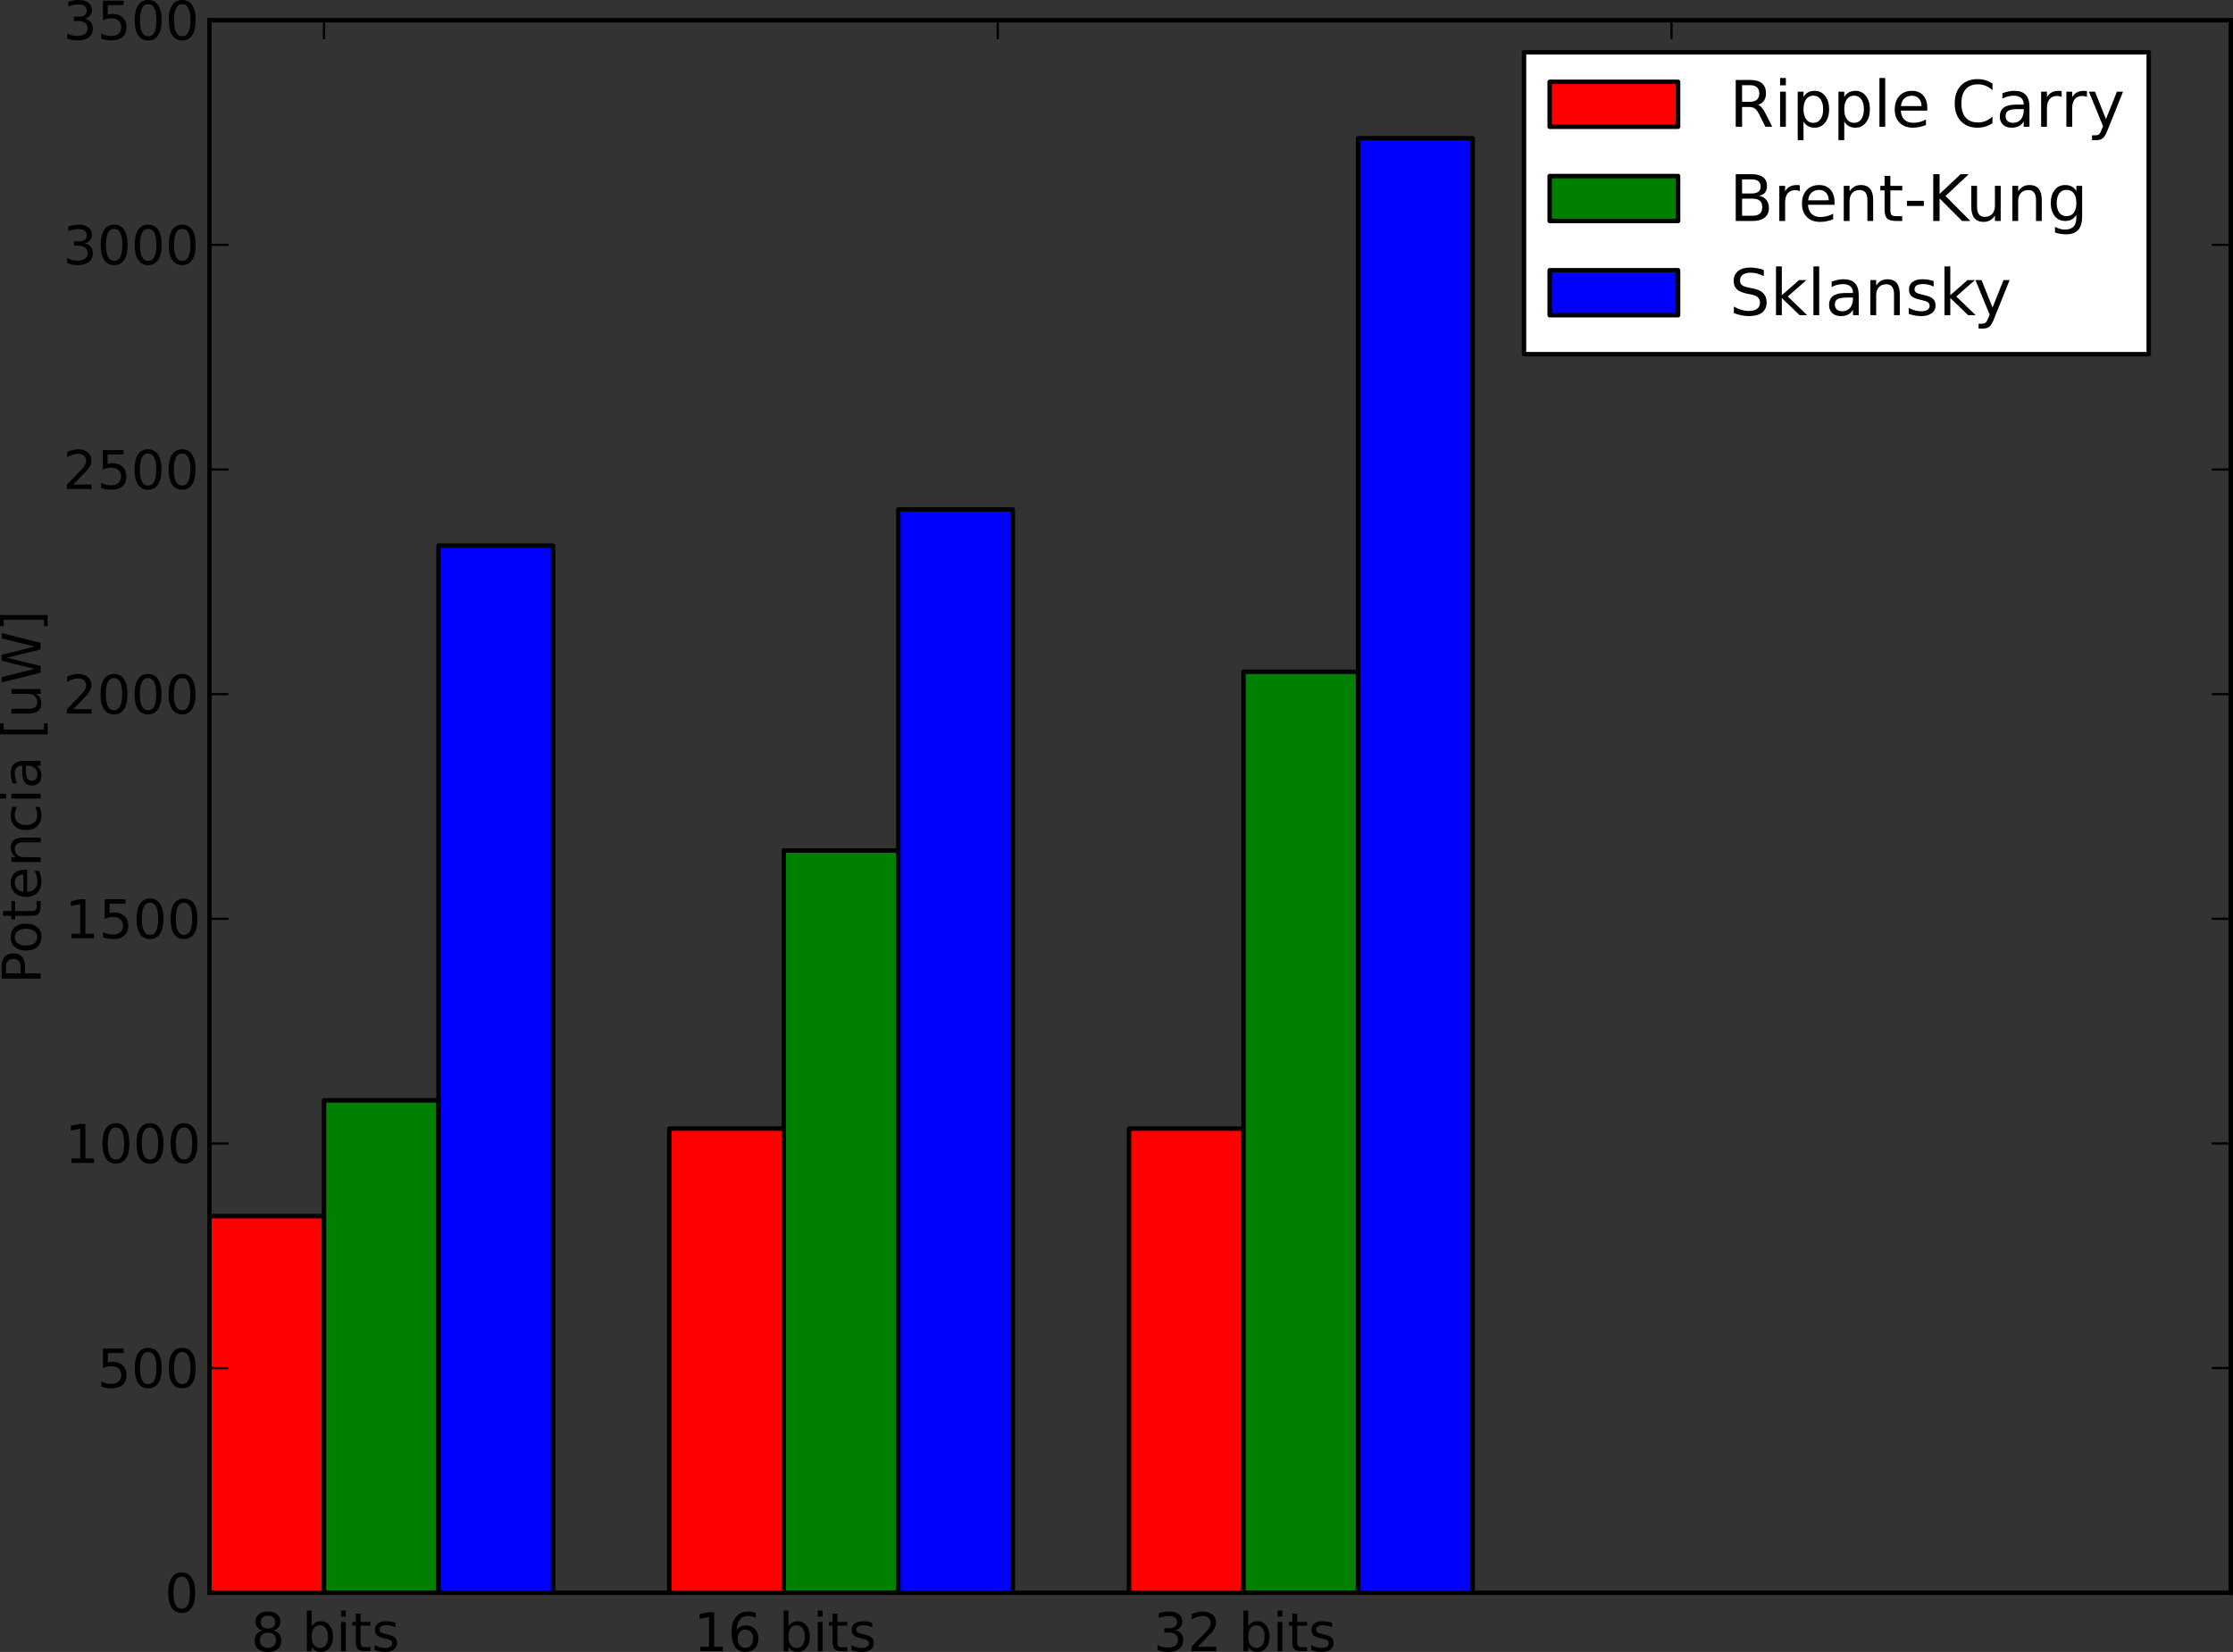 <?xml version="1.0" encoding="UTF-8" standalone="no"?>
<!-- Created with matplotlib (http://matplotlib.sourceforge.net/) -->

<svg
   xmlns:dc="http://purl.org/dc/elements/1.1/"
   xmlns:cc="http://creativecommons.org/ns#"
   xmlns:rdf="http://www.w3.org/1999/02/22-rdf-syntax-ns#"
   xmlns:svg="http://www.w3.org/2000/svg"
   xmlns="http://www.w3.org/2000/svg"
   xmlns:xlink="http://www.w3.org/1999/xlink"
   xmlns:sodipodi="http://sodipodi.sourceforge.net/DTD/sodipodi-0.dtd"
   xmlns:inkscape="http://www.inkscape.org/namespaces/inkscape"
   height="463.284"
   version="1.1"
   viewBox="0 0 500.857 370.627"
   width="626.071"
   id="svg7330"
   inkscape:version="0.48.3.1 r9886"
   sodipodi:docname="barra_potencia2.svg">
  <rect x="0" y="0" width="500.857" height="370.627" fill="#333333" stroke="none"/>
  <sodipodi:namedview
     pagecolor="#ffffff"
     bordercolor="#666666"
     borderopacity="1"
     objecttolerance="10"
     gridtolerance="10"
     guidetolerance="10"
     inkscape:pageopacity="0"
     inkscape:pageshadow="2"
     inkscape:window-width="1366"
     inkscape:window-height="709"
     id="namedview7815"
     showgrid="false"
     inkscape:zoom="0.6836508"
     inkscape:cx="393.3278"
     inkscape:cy="230.89789"
     inkscape:window-x="0"
     inkscape:window-y="27"
     inkscape:window-maximized="1"
     inkscape:current-layer="svg7330"
     fit-margin-top="0"
     fit-margin-left="0"
     fit-margin-right="0"
     fit-margin-bottom="0" />
  <defs
     id="defs7332"
     style="stroke-linecap:square;stroke-linejoin:round">
    <style
       type="text/css"
       id="style7334">
*{stroke-linecap:square;stroke-linejoin:round;}
  </style>
    <defs
       id="defs7658">
      <path
         d="m 56.203,29.594 0,-4.391 -41.312,0 q 0.594,-9.281 5.594,-14.141 5,-4.859 13.938,-4.859 5.172,0 10.031,1.266 4.859,1.266 9.656,3.812 l 0,-8.5 q -4.844,-2.047 -9.922,-3.125 -5.078,-1.078 -10.297,-1.078 -13.094,0 -20.734,7.609 -7.641,7.625 -7.641,20.625 0,13.422 7.25,21.297 Q 20.016,56 32.328,56 q 11.031,0 17.453,-7.109 6.422,-7.094 6.422,-19.297 m -8.984,2.641 q -0.094,7.359 -4.125,11.75 -4.031,4.406 -10.672,4.406 -7.516,0 -12.031,-4.25 -4.516,-4.25 -5.203,-11.969 z"
         id="DejaVuSans-65"
         inkscape:connector-curvature="0"
         style="stroke-linecap:square;stroke-linejoin:round" />
      <path
         d="m 30.609,48.391 q -7.219,0 -11.422,-5.641 -4.203,-5.641 -4.203,-15.453 0,-9.812 4.172,-15.453 4.188,-5.641 11.453,-5.641 7.188,0 11.375,5.656 4.203,5.672 4.203,15.438 0,9.719 -4.203,15.406 -4.188,5.688 -11.375,5.688 m 0,7.609 q 11.719,0 18.406,-7.625 6.703,-7.609 6.703,-21.078 0,-13.422 -6.703,-21.078 -6.688,-7.641 -18.406,-7.641 -11.766,0 -18.438,7.641 -6.656,7.656 -6.656,21.078 0,13.469 6.656,21.078 Q 18.844,56 30.609,56"
         id="DejaVuSans-6f"
         inkscape:connector-curvature="0"
         style="stroke-linecap:square;stroke-linejoin:round" />
      <path
         d="m 8.594,75.984 20.703,0 0,-6.984 -11.719,0 0,-75.203 11.719,0 0,-6.984 -20.703,0 z"
         id="DejaVuSans-5b"
         inkscape:connector-curvature="0"
         style="stroke-linecap:square;stroke-linejoin:round" />
      <path
         d="m 54.891,33.016 0,-33.016 -8.984,0 0,32.719 q 0,7.766 -3.031,11.609 -3.031,3.859 -9.078,3.859 -7.281,0 -11.484,-4.641 -4.203,-4.625 -4.203,-12.641 l 0,-30.906 -9.031,0 0,54.688 9.031,0 0,-8.5 q 3.234,4.938 7.594,7.375 Q 30.078,56 35.797,56 q 9.422,0 14.25,-5.828 4.844,-5.828 4.844,-17.156"
         id="DejaVuSans-6e"
         inkscape:connector-curvature="0"
         style="stroke-linecap:square;stroke-linejoin:round" />
      <path
         d="m 30.422,75.984 0,-89.172 -20.703,0 0,6.984 11.672,0 0,75.203 -11.672,0 0,6.984 z"
         id="DejaVuSans-5d"
         inkscape:connector-curvature="0"
         style="stroke-linecap:square;stroke-linejoin:round" />
      <path
         d="m 8.5,21.578 0,33.109 8.984,0 0,-32.766 q 0,-7.766 3.016,-11.656 3.031,-3.875 9.094,-3.875 7.266,0 11.484,4.641 4.234,4.641 4.234,12.656 l 0,31 8.984,0 0,-54.688 -8.984,0 0,8.406 Q 42.047,3.422 37.719,1 33.406,-1.422 27.688,-1.422 18.266,-1.422 13.375,4.438 8.5,10.297 8.5,21.578 M 31.109,56 z"
         id="DejaVuSans-75"
         inkscape:connector-curvature="0"
         style="stroke-linecap:square;stroke-linejoin:round" />
      <path
         d="m 19.672,64.797 0,-27.391 12.406,0 q 6.891,0 10.641,3.563 3.766,3.562 3.766,10.156 0,6.547 -3.766,10.109 -3.75,3.562 -10.641,3.562 z m -9.859,8.109 22.266,0 q 12.266,0 18.531,-5.547 6.281,-5.547 6.281,-16.234 0,-10.797 -6.281,-16.312 -6.266,-5.516 -18.531,-5.516 l -12.406,0 0,-29.297 -9.859,0 z"
         id="DejaVuSans-50"
         inkscape:connector-curvature="0"
         style="stroke-linecap:square;stroke-linejoin:round" />
      <path
         d="m 3.328,72.906 9.953,0 15.328,-61.625 15.281,61.625 11.094,0 15.328,-61.625 15.281,61.625 10.016,0 L 77.297,0 64.891,0 49.516,63.281 33.984,0 21.578,0 z"
         id="DejaVuSans-57"
         inkscape:connector-curvature="0"
         style="stroke-linecap:square;stroke-linejoin:round" />
      <path
         d="m 48.781,52.594 0,-8.406 q -3.812,2.109 -7.641,3.156 -3.828,1.047 -7.734,1.047 -8.75,0 -13.594,-5.547 -4.828,-5.531 -4.828,-15.547 0,-10.016 4.828,-15.562 4.844,-5.531 13.594,-5.531 3.906,0 7.734,1.047 3.828,1.047 7.641,3.156 l 0,-8.312 q -3.766,-1.75 -7.797,-2.625 -4.016,-0.891 -8.562,-0.891 -12.359,0 -19.641,7.766 -7.266,7.766 -7.266,20.953 0,13.375 7.344,21.031 Q 20.219,56 33.016,56 q 4.141,0 8.094,-0.859 3.953,-0.844 7.672,-2.547"
         id="DejaVuSans-63"
         inkscape:connector-curvature="0"
         style="stroke-linecap:square;stroke-linejoin:round" />
      <path
         d="m 34.281,27.484 q -10.891,0 -15.094,-2.484 -4.203,-2.484 -4.203,-8.5 0,-4.781 3.156,-7.594 3.156,-2.797 8.562,-2.797 7.484,0 12,5.297 4.516,5.297 4.516,14.078 l 0,2 z m 17.922,3.719 0,-31.203 -8.984,0 0,8.297 Q 40.141,3.328 35.547,0.953 30.953,-1.422 24.312,-1.422 q -8.391,0 -13.359,4.719 Q 6,8.016 6,15.922 q 0,9.219 6.172,13.906 6.188,4.688 18.438,4.688 l 12.609,0 0,0.891 q 0,6.203 -4.078,9.594 -4.078,3.391 -11.453,3.391 -4.688,0 -9.141,-1.125 -4.438,-1.125 -8.531,-3.375 l 0,8.312 q 4.922,1.906 9.562,2.844 Q 24.219,56 28.609,56 q 11.875,0 17.734,-6.156 5.859,-6.141 5.859,-18.641"
         id="DejaVuSans-61"
         inkscape:connector-curvature="0"
         style="stroke-linecap:square;stroke-linejoin:round" />
    </defs>
    <defs
       id="defs7788">
      <path
         d="m 53.516,70.516 0,-9.625 q -5.609,2.688 -10.594,4 -4.984,1.328 -9.625,1.328 -8.047,0 -12.422,-3.125 -4.375,-3.125 -4.375,-8.891 0,-4.844 2.906,-7.312 2.906,-2.453 11.016,-3.969 l 5.953,-1.219 q 11.031,-2.109 16.281,-7.406 5.25,-5.297 5.25,-14.172 0,-10.609 -7.109,-16.078 -7.094,-5.469 -20.812,-5.469 -5.172,0 -11.016,1.172 -5.828,1.172 -12.078,3.469 l 0,10.156 Q 12.891,10.016 18.656,8.297 24.422,6.594 29.984,6.594 q 8.438,0 13.031,3.312 4.594,3.328 4.594,9.484 0,5.359 -3.297,8.391 Q 41.016,30.812 33.5,32.328 L 27.484,33.5 q -11.031,2.188 -15.969,6.875 -4.922,4.688 -4.922,13.047 0,9.672 6.812,15.234 6.813,5.563 18.766,5.563 5.141,0 10.453,-0.938 5.328,-0.922 10.891,-2.766"
         id="DejaVuSans-53"
         inkscape:connector-curvature="0"
         style="stroke-linecap:square;stroke-linejoin:round" />
      <path
         d="m 9.078,75.984 9.031,0 0,-44.875 26.812,23.578 11.469,0 -29,-25.578 L 57.625,0 45.906,0 18.109,26.703 18.109,0 9.078,0 z"
         id="DejaVuSans-6b"
         inkscape:connector-curvature="0"
         style="stroke-linecap:square;stroke-linejoin:round" />
    </defs>
    <defs
       id="defs7756">
      <path
         d="m 45.406,27.984 q 0,9.766 -4.031,15.125 -4.016,5.375 -11.297,5.375 -7.219,0 -11.25,-5.375 -4.031,-5.359 -4.031,-15.125 0,-9.719 4.031,-15.094 4.031,-5.375 11.25,-5.375 7.281,0 11.297,5.375 4.031,5.375 4.031,15.094 M 54.391,6.781 q 0,-13.953 -6.203,-20.766 -6.188,-6.812 -18.984,-6.812 -4.734,0 -8.938,0.703 -4.203,0.703 -8.156,2.172 l 0,8.734 q 3.953,-2.141 7.812,-3.156 3.859,-1.031 7.859,-1.031 8.844,0 13.234,4.609 4.391,4.609 4.391,13.938 l 0,4.453 Q 42.625,4.781 38.281,2.391 33.938,0 27.875,0 17.828,0 11.672,7.656 5.516,15.328 5.516,27.984 q 0,12.688 6.156,20.344 Q 17.828,56 27.875,56 q 6.062,0 10.406,-2.391 4.344,-2.391 7.125,-7.219 l 0,8.297 8.984,0 z"
         id="DejaVuSans-67"
         inkscape:connector-curvature="0"
         style="stroke-linecap:square;stroke-linejoin:round" />
      <path
         d="m 4.891,31.391 26.312,0 0,-8 -26.312,0 z"
         id="DejaVuSans-2d"
         inkscape:connector-curvature="0"
         style="stroke-linecap:square;stroke-linejoin:round" />
      <path
         d="m 19.672,34.812 0,-26.703 15.828,0 q 7.953,0 11.781,3.297 3.844,3.297 3.844,10.078 0,6.844 -3.844,10.078 -3.828,3.25 -11.781,3.25 z m 0,29.984 0,-21.969 14.609,0 q 7.219,0 10.75,2.703 3.547,2.719 3.547,8.281 0,5.516 -3.547,8.25 -3.531,2.734 -10.75,2.734 z m -9.859,8.109 25.203,0 q 11.281,0 17.375,-4.687 Q 58.5,63.531 58.5,54.891 58.5,48.188 55.375,44.234 52.25,40.281 46.188,39.312 53.469,37.75 57.5,32.781 q 4.031,-4.953 4.031,-12.375 0,-9.766 -6.641,-15.094 Q 48.25,0 35.984,0 L 9.812,0 z"
         id="DejaVuSans-42"
         inkscape:connector-curvature="0"
         style="stroke-linecap:square;stroke-linejoin:round" />
      <path
         d="m 9.812,72.906 9.859,0 0,-30.812 32.719,30.812 12.703,0 L 28.906,38.922 67.672,0 54.688,0 19.672,35.109 19.672,0 9.812,0 z"
         id="DejaVuSans-4b"
         inkscape:connector-curvature="0"
         style="stroke-linecap:square;stroke-linejoin:round" />
    </defs>
    <defs
       id="defs7718">
      <path
         d="m 9.422,75.984 8.984,0 0,-75.984 -8.984,0 z"
         id="DejaVuSans-6c"
         inkscape:connector-curvature="0"
         style="stroke-linecap:square;stroke-linejoin:round" />
      <path
         d="M 32.172,-5.078 Q 28.375,-14.844 24.75,-17.812 q -3.609,-2.984 -9.656,-2.984 l -7.188,0 0,7.516 5.281,0 q 3.703,0 5.75,1.766 2.062,1.75 4.547,8.297 L 25.094,0.875 2.984,54.688 l 9.516,0 17.094,-42.766 17.094,42.766 9.516,0 z"
         id="DejaVuSans-79"
         inkscape:connector-curvature="0"
         style="stroke-linecap:square;stroke-linejoin:round" />
      <path
         d="m 64.406,67.281 0,-10.391 q -4.984,4.641 -10.625,6.922 -5.641,2.297 -11.984,2.297 -12.5,0 -19.141,-7.641 -6.641,-7.641 -6.641,-22.094 0,-14.406 6.641,-22.047 6.641,-7.641 19.141,-7.641 6.344,0 11.984,2.297 5.641,2.297 10.625,6.938 l 0,-10.313 Q 59.234,2.094 53.438,0.328 47.656,-1.422 41.219,-1.422 q -16.563,0 -26.094,10.125 Q 5.609,18.844 5.609,36.375 q 0,17.578 9.516,27.703 9.531,10.141 26.094,10.141 6.531,0 12.312,-1.734 5.797,-1.734 10.875,-5.203"
         id="DejaVuSans-43"
         inkscape:connector-curvature="0"
         style="stroke-linecap:square;stroke-linejoin:round" />
      <path
         d="m 44.391,34.188 q 3.172,-1.078 6.172,-4.594 3,-3.516 6.031,-9.672 L 66.609,0 56,0 46.688,18.703 q -3.625,7.328 -7.016,9.719 -3.391,2.391 -9.25,2.391 l -10.75,0 0,-30.812 -9.859,0 0,72.906 22.266,0 q 12.5,0 18.656,-5.234 6.156,-5.219 6.156,-15.766 0,-6.891 -3.203,-11.437 -3.203,-4.531 -9.297,-6.281 m -24.719,30.609 0,-25.875 12.406,0 q 7.125,0 10.766,3.297 3.641,3.297 3.641,9.687 0,6.391 -3.641,9.641 -3.641,3.25 -10.766,3.25 z"
         id="DejaVuSans-52"
         inkscape:connector-curvature="0"
         style="stroke-linecap:square;stroke-linejoin:round" />
      <path
         d="m 18.109,8.203 0,-29 -9.031,0 0,75.484 9.031,0 0,-8.297 q 2.844,4.875 7.156,7.234 Q 29.594,56 35.594,56 q 9.969,0 16.187,-7.906 6.234,-7.906 6.234,-20.797 0,-12.891 -6.234,-20.813 -6.219,-7.906 -16.187,-7.906 -6,0 -10.328,2.375 Q 20.953,3.328 18.109,8.203 M 48.688,27.297 q 0,9.906 -4.078,15.547 -4.078,5.641 -11.203,5.641 -7.141,0 -11.219,-5.641 -4.078,-5.641 -4.078,-15.547 0,-9.906 4.078,-15.547 4.078,-5.641 11.219,-5.641 7.125,0 11.203,5.641 4.078,5.641 4.078,15.547"
         id="DejaVuSans-70"
         inkscape:connector-curvature="0"
         style="stroke-linecap:square;stroke-linejoin:round" />
      <path
         d="m 41.109,46.297 q -1.516,0.875 -3.297,1.281 Q 36.031,48 33.891,48 26.266,48 22.188,43.047 18.109,38.094 18.109,28.812 l 0,-28.812 -9.031,0 0,54.688 9.031,0 0,-8.5 q 2.844,4.984 7.375,7.391 Q 30.031,56 36.531,56 q 0.922,0 2.047,-0.125 1.125,-0.109 2.484,-0.359 z"
         id="DejaVuSans-72"
         inkscape:connector-curvature="0"
         style="stroke-linecap:square;stroke-linejoin:round" />
    </defs>
  </defs>
  <path
     inkscape:connector-curvature="0"
     id="path7345"
     style="fill:#ff0000;stroke:#000000;stroke-linecap:square;stroke-linejoin:round"
     d="m 73.125,396.9 25.691,0 0,-84.498 -25.691,0 z"
     clip-path="url(#p5873ec822d)"
     transform="translate(-26.143,-39.562)" />
  <path
     inkscape:connector-curvature="0"
     id="path7348"
     style="fill:#ff0000;stroke:#000000;stroke-linecap:square;stroke-linejoin:round"
     d="m 224.25,396.9 25.691,0 0,-104.133 -25.691,0 z"
     clip-path="url(#p5873ec822d)"
     transform="translate(-74.143,-39.562)" />
  <path
     inkscape:connector-curvature="0"
     id="path7351"
     style="fill:#ff0000;stroke:#000000;stroke-linecap:square;stroke-linejoin:round"
     d="m 375.375,396.9 25.691,0 0,-104.133 -25.691,0 z"
     clip-path="url(#p5873ec822d)"
     transform="translate(-122.143,-39.562)" />
  <path
     inkscape:connector-curvature="0"
     id="path7354"
     style="fill:#008000;stroke:#000000;stroke-linecap:square;stroke-linejoin:round"
     d="m 98.816,396.9 25.692,0 0,-110.468 -25.692,0 z"
     clip-path="url(#p5873ec822d)"
     transform="translate(-26.143,-39.562)" />
  <path
     inkscape:connector-curvature="0"
     id="path7357"
     style="fill:#008000;stroke:#000000;stroke-linecap:square;stroke-linejoin:round"
     d="m 249.941,396.9 25.691,0 0,-166.517 -25.691,0 z"
     clip-path="url(#p5873ec822d)"
     transform="translate(-74.143,-39.562)" />
  <path
     inkscape:connector-curvature="0"
     id="path7360"
     style="fill:#008000;stroke:#000000;stroke-linecap:square;stroke-linejoin:round"
     d="m 401.066,396.9 25.691,0 0,-206.626 -25.691,0 z"
     clip-path="url(#p5873ec822d)"
     transform="translate(-122.143,-39.562)" />
  <path
     inkscape:connector-curvature="0"
     id="path7363"
     style="fill:#0000ff;stroke:#000000;stroke-linecap:square;stroke-linejoin:round"
     d="m 124.508,396.9 25.691,0 0,-234.936 -25.691,0 z"
     clip-path="url(#p5873ec822d)"
     transform="translate(-26.143,-39.562)" />
  <path
     inkscape:connector-curvature="0"
     id="path7366"
     style="fill:#0000ff;stroke:#000000;stroke-linecap:square;stroke-linejoin:round"
     d="m 275.632,396.9 25.692,0 0,-243.058 -25.692,0 z"
     clip-path="url(#p5873ec822d)"
     transform="translate(-74.143,-39.562)" />
  <path
     inkscape:connector-curvature="0"
     id="path7369"
     style="fill:#0000ff;stroke:#000000;stroke-linecap:square;stroke-linejoin:round"
     d="m 426.757,396.9 25.692,0 0,-326.34 -25.692,0 z"
     clip-path="url(#p5873ec822d)"
     transform="translate(-122.143,-39.562)" />
  <g
     id="line2d_1"
     style="stroke-linecap:square;stroke-linejoin:round"
     transform="translate(-26.143,-39.562)">
    <defs
       id="defs7374">
      <path
         d="M 0,0 0,-4"
         id="m0012dd4eef"
         style="stroke:#000000;stroke-width:0.5;stroke-linecap:butt;stroke-linejoin:round"
         inkscape:connector-curvature="0" />
    </defs>
    <g
       id="g7377"
       style="stroke-linecap:square;stroke-linejoin:round">
      <use
         style="stroke:#000000;stroke-width:0.5;stroke-linecap:butt;stroke-linejoin:round"
         x="98.816"
         xlink:href="#m0012dd4eef"
         y="396.9"
         id="use7379"
         width="585"
         height="441" />
    </g>
  </g>
  <g
     id="line2d_2"
     style="stroke-linecap:square;stroke-linejoin:round"
     transform="translate(-26.143,-39.562)">
    <defs
       id="defs7382">
      <path
         d="M 0,0 0,4"
         id="m476344969c"
         style="stroke:#000000;stroke-width:0.5;stroke-linecap:butt;stroke-linejoin:round"
         inkscape:connector-curvature="0" />
    </defs>
    <g
       id="g7385"
       style="stroke-linecap:square;stroke-linejoin:round">
      <use
         style="stroke:#000000;stroke-width:0.5;stroke-linecap:butt;stroke-linejoin:round"
         x="98.816"
         xlink:href="#m476344969c"
         y="44.1"
         id="use7387"
         width="585"
         height="441" />
    </g>
  </g>
  <g
     id="text_1"
     style="stroke-linecap:square;stroke-linejoin:round"
     transform="translate(-26.143,-39.562)">
    <!-- 8 bits -->
    <defs
       id="defs7390">
      <path
         d="m 9.422,54.688 8.984,0 0,-54.688 -8.984,0 z m 0,21.297 8.984,0 0,-11.391 -8.984,0 z"
         id="DejaVuSans-69"
         inkscape:connector-curvature="0"
         style="stroke-linecap:square;stroke-linejoin:round" />
      <path
         id="DejaVuSans-20"
         d=""
         inkscape:connector-curvature="0"
         style="stroke-linecap:square;stroke-linejoin:round" />
      <path
         d="m 18.312,70.219 0,-15.531 18.5,0 0,-6.984 -18.5,0 0,-29.688 q 0,-6.688 1.828,-8.594 1.828,-1.906 7.453,-1.906 l 9.219,0 0,-7.516 -9.219,0 Q 17.188,0 13.234,3.875 9.281,7.766 9.281,18.016 l 0,29.688 -6.594,0 0,6.984 6.594,0 0,15.531 z"
         id="DejaVuSans-74"
         inkscape:connector-curvature="0"
         style="stroke-linecap:square;stroke-linejoin:round" />
      <path
         d="m 31.781,34.625 q -7.031,0 -11.062,-3.766 -4.016,-3.766 -4.016,-10.344 0,-6.594 4.016,-10.359 4.031,-3.766 11.062,-3.766 7.031,0 11.078,3.781 4.062,3.797 4.062,10.344 0,6.578 -4.031,10.344 -4.016,3.766 -11.109,3.766 m -9.859,4.188 Q 15.578,40.375 12.031,44.719 8.5,49.078 8.5,55.328 q 0,8.734 6.219,13.812 6.234,5.078 17.062,5.078 10.891,0 17.094,-5.078 6.203,-5.078 6.203,-13.812 0,-6.25 -3.547,-10.609 Q 48,40.375 41.703,38.812 q 7.125,-1.656 11.094,-6.5 3.984,-4.828 3.984,-11.797 0,-10.609 -6.469,-16.281 -6.469,-5.656 -18.531,-5.656 -12.047,0 -18.531,5.656 -6.469,5.672 -6.469,16.281 0,6.969 4,11.797 4.016,4.844 11.141,6.5 m -3.609,15.578 q 0,-5.656 3.531,-8.828 3.547,-3.172 9.937,-3.172 6.359,0 9.938,3.172 3.594,3.172 3.594,8.828 0,5.672 -3.594,8.844 -3.578,3.172 -9.938,3.172 -6.391,0 -9.937,-3.172 -3.531,-3.172 -3.531,-8.844"
         id="DejaVuSans-38"
         inkscape:connector-curvature="0"
         style="stroke-linecap:square;stroke-linejoin:round" />
      <path
         d="m 48.688,27.297 q 0,9.906 -4.078,15.547 -4.078,5.641 -11.203,5.641 -7.141,0 -11.219,-5.641 -4.078,-5.641 -4.078,-15.547 0,-9.906 4.078,-15.547 4.078,-5.641 11.219,-5.641 7.125,0 11.203,5.641 4.078,5.641 4.078,15.547 M 18.109,46.391 q 2.844,4.875 7.156,7.234 Q 29.594,56 35.594,56 q 9.969,0 16.187,-7.906 6.234,-7.906 6.234,-20.797 0,-12.891 -6.234,-20.813 -6.219,-7.906 -16.187,-7.906 -6,0 -10.328,2.375 -4.312,2.375 -7.156,7.25 l 0,-8.203 -9.031,0 0,75.984 9.031,0 z"
         id="DejaVuSans-62"
         inkscape:connector-curvature="0"
         style="stroke-linecap:square;stroke-linejoin:round" />
      <path
         d="m 44.281,53.078 0,-8.5 q -3.797,1.953 -7.906,2.922 -4.094,0.984 -8.5,0.984 -6.688,0 -10.031,-2.047 Q 14.5,44.391 14.5,40.281 q 0,-3.125 2.391,-4.906 2.391,-1.781 9.625,-3.391 l 3.078,-0.688 q 9.562,-2.047 13.594,-5.781 4.031,-3.734 4.031,-10.422 0,-7.625 -6.031,-12.078 -6.031,-4.438 -16.578,-4.438 -4.391,0 -9.156,0.859 Q 10.688,0.297 5.422,2 l 0,9.281 q 4.984,-2.594 9.813,-3.891 4.828,-1.281 9.578,-1.281 6.344,0 9.75,2.172 3.422,2.172 3.422,6.125 0,3.656 -2.469,5.609 -2.453,1.953 -10.812,3.766 l -3.125,0.734 q -8.344,1.75 -12.062,5.391 -3.703,3.641 -3.703,9.984 0,7.719 5.469,11.906 Q 16.75,56 26.812,56 q 4.969,0 9.359,-0.734 4.406,-0.719 8.109,-2.188"
         id="DejaVuSans-73"
         inkscape:connector-curvature="0"
         style="stroke-linecap:square;stroke-linejoin:round" />
    </defs>
    <g
       transform="matrix(0.12,0,0,-0.12,82.431,410.018)"
       id="g7398"
       style="stroke-linecap:square;stroke-linejoin:round">
      <use
         xlink:href="#DejaVuSans-38"
         id="use7400"
         style="stroke-linecap:square;stroke-linejoin:round"
         x="0"
         y="0"
         width="585"
         height="441" />
      <use
         x="63.623"
         xlink:href="#DejaVuSans-20"
         id="use7402"
         style="stroke-linecap:square;stroke-linejoin:round"
         y="0"
         width="585"
         height="441" />
      <use
         x="95.41"
         xlink:href="#DejaVuSans-62"
         id="use7404"
         style="stroke-linecap:square;stroke-linejoin:round"
         y="0"
         width="585"
         height="441" />
      <use
         x="158.887"
         xlink:href="#DejaVuSans-69"
         id="use7406"
         style="stroke-linecap:square;stroke-linejoin:round"
         y="0"
         width="585"
         height="441" />
      <use
         x="186.67"
         xlink:href="#DejaVuSans-74"
         id="use7408"
         style="stroke-linecap:square;stroke-linejoin:round"
         y="0"
         width="585"
         height="441" />
      <use
         x="225.879"
         xlink:href="#DejaVuSans-73"
         id="use7410"
         style="stroke-linecap:square;stroke-linejoin:round"
         y="0"
         width="585"
         height="441" />
    </g>
  </g>
  <g
     id="line2d_3"
     style="stroke-linecap:square;stroke-linejoin:round"
     transform="translate(-74.143,-39.562)">
    <g
       id="g7414"
       style="stroke-linecap:square;stroke-linejoin:round">
      <use
         style="stroke:#000000;stroke-width:0.5;stroke-linecap:butt;stroke-linejoin:round"
         x="249.941"
         xlink:href="#m0012dd4eef"
         y="396.9"
         id="use7416"
         width="585"
         height="441" />
    </g>
  </g>
  <g
     id="line2d_4"
     style="stroke-linecap:square;stroke-linejoin:round"
     transform="translate(-26.143,-39.562)">
    <g
       id="g7419"
       style="stroke-linecap:square;stroke-linejoin:round">
      <use
         style="stroke:#000000;stroke-width:0.5;stroke-linecap:butt;stroke-linejoin:round"
         x="249.941"
         xlink:href="#m476344969c"
         y="44.1"
         id="use7421"
         width="585"
         height="441" />
    </g>
  </g>
  <g
     id="text_2"
     style="stroke-linecap:square;stroke-linejoin:round"
     transform="translate(-74.143,-39.562)">
    <!-- 16 bits -->
    <defs
       id="defs7424">
      <path
         d="m 12.406,8.297 16.109,0 0,55.625 -17.531,-3.516 0,8.984 17.438,3.516 9.859,0 0,-64.609 16.109,0 0,-8.297 -41.984,0 z"
         id="DejaVuSans-31"
         inkscape:connector-curvature="0"
         style="stroke-linecap:square;stroke-linejoin:round" />
      <path
         d="m 33.016,40.375 q -6.641,0 -10.531,-4.547 -3.875,-4.531 -3.875,-12.438 0,-7.859 3.875,-12.438 3.891,-4.562 10.531,-4.562 6.641,0 10.516,4.562 3.875,4.578 3.875,12.438 0,7.906 -3.875,12.438 -3.875,4.547 -10.516,4.547 m 19.578,30.922 0,-8.984 q -3.719,1.75 -7.5,2.672 -3.781,0.938 -7.5,0.938 -9.766,0 -14.922,-6.594 -5.141,-6.594 -5.875,-19.922 2.875,4.25 7.219,6.516 4.359,2.266 9.578,2.266 10.984,0 17.359,-6.672 6.375,-6.656 6.375,-18.125 0,-11.234 -6.641,-18.031 -6.641,-6.781 -17.672,-6.781 -12.656,0 -19.344,9.688 -6.688,9.703 -6.688,28.109 0,17.281 8.203,27.562 8.203,10.281 22.016,10.281 3.719,0 7.5,-0.734 3.781,-0.734 7.891,-2.188"
         id="DejaVuSans-36"
         inkscape:connector-curvature="0"
         style="stroke-linecap:square;stroke-linejoin:round" />
    </defs>
    <g
       transform="matrix(0.12,0,0,-0.12,229.738,410.018)"
       id="g7428"
       style="stroke-linecap:square;stroke-linejoin:round">
      <use
         xlink:href="#DejaVuSans-31"
         id="use7430"
         style="stroke-linecap:square;stroke-linejoin:round"
         x="0"
         y="0"
         width="585"
         height="441" />
      <use
         x="63.623"
         xlink:href="#DejaVuSans-36"
         id="use7432"
         style="stroke-linecap:square;stroke-linejoin:round"
         y="0"
         width="585"
         height="441" />
      <use
         x="127.246"
         xlink:href="#DejaVuSans-20"
         id="use7434"
         style="stroke-linecap:square;stroke-linejoin:round"
         y="0"
         width="585"
         height="441" />
      <use
         x="159.033"
         xlink:href="#DejaVuSans-62"
         id="use7436"
         style="stroke-linecap:square;stroke-linejoin:round"
         y="0"
         width="585"
         height="441" />
      <use
         x="222.51"
         xlink:href="#DejaVuSans-69"
         id="use7438"
         style="stroke-linecap:square;stroke-linejoin:round"
         y="0"
         width="585"
         height="441" />
      <use
         x="250.293"
         xlink:href="#DejaVuSans-74"
         id="use7440"
         style="stroke-linecap:square;stroke-linejoin:round"
         y="0"
         width="585"
         height="441" />
      <use
         x="289.502"
         xlink:href="#DejaVuSans-73"
         id="use7442"
         style="stroke-linecap:square;stroke-linejoin:round"
         y="0"
         width="585"
         height="441" />
    </g>
  </g>
  <g
     id="line2d_5"
     style="stroke-linecap:square;stroke-linejoin:round"
     transform="translate(-122.143,-39.562)">
    <g
       id="g7446"
       style="stroke-linecap:square;stroke-linejoin:round">
      <use
         style="stroke:#000000;stroke-width:0.5;stroke-linecap:butt;stroke-linejoin:round"
         x="401.066"
         xlink:href="#m0012dd4eef"
         y="396.9"
         id="use7448"
         width="585"
         height="441" />
    </g>
  </g>
  <g
     id="line2d_6"
     style="stroke-linecap:square;stroke-linejoin:round"
     transform="translate(-26.143,-39.562)">
    <g
       id="g7451"
       style="stroke-linecap:square;stroke-linejoin:round">
      <use
         style="stroke:#000000;stroke-width:0.5;stroke-linecap:butt;stroke-linejoin:round"
         x="401.066"
         xlink:href="#m476344969c"
         y="44.1"
         id="use7453"
         width="585"
         height="441" />
    </g>
  </g>
  <g
     id="text_3"
     style="stroke-linecap:square;stroke-linejoin:round"
     transform="translate(-122.143,-39.562)">
    <!-- 32 bits -->
    <defs
       id="defs7456">
      <path
         d="M 40.578,39.312 Q 47.656,37.797 51.625,33 q 3.984,-4.781 3.984,-11.812 0,-10.781 -7.422,-16.703 -7.422,-5.906 -21.094,-5.906 -4.578,0 -9.438,0.906 Q 12.797,0.391 7.625,2.203 l 0,9.516 q 4.094,-2.391 8.969,-3.609 4.891,-1.219 10.219,-1.219 9.266,0 14.125,3.656 4.859,3.656 4.859,10.641 0,6.453 -4.516,10.078 -4.516,3.641 -12.562,3.641 l -8.5,0 0,8.109 8.891,0 q 7.266,0 11.125,2.906 3.859,2.906 3.859,8.375 0,5.609 -3.984,8.609 -3.969,3.016 -11.391,3.016 -4.063,0 -8.703,-0.891 -4.641,-0.875 -10.203,-2.719 l 0,8.781 q 5.625,1.562 10.531,2.344 4.906,0.781 9.25,0.781 11.234,0 17.766,-5.109 6.547,-5.094 6.547,-13.781 0,-6.062 -3.469,-10.234 -3.469,-4.172 -9.859,-5.781"
         id="DejaVuSans-33"
         inkscape:connector-curvature="0"
         style="stroke-linecap:square;stroke-linejoin:round" />
      <path
         d="m 19.188,8.297 34.422,0 0,-8.297 -46.281,0 0,8.297 Q 12.938,14.109 22.625,23.891 q 9.703,9.797 12.188,12.641 4.734,5.313 6.609,9 1.891,3.688 1.891,7.25 0,5.813 -4.078,9.469 -4.078,3.672 -10.625,3.672 -4.641,0 -9.797,-1.609 -5.141,-1.609 -11,-4.891 l 0,9.969 q 5.953,2.391 11.125,3.609 5.188,1.219 9.484,1.219 11.328,0 18.062,-5.672 6.734,-5.656 6.734,-15.125 0,-4.5 -1.688,-8.531 Q 49.859,40.875 45.406,35.406 44.188,33.984 37.641,27.219 31.109,20.453 19.188,8.297"
         id="DejaVuSans-32"
         inkscape:connector-curvature="0"
         style="stroke-linecap:square;stroke-linejoin:round" />
    </defs>
    <g
       transform="matrix(0.12,0,0,-0.12,380.863,410.018)"
       id="g7460"
       style="stroke-linecap:square;stroke-linejoin:round">
      <use
         xlink:href="#DejaVuSans-33"
         id="use7462"
         style="stroke-linecap:square;stroke-linejoin:round"
         x="0"
         y="0"
         width="585"
         height="441" />
      <use
         x="63.623"
         xlink:href="#DejaVuSans-32"
         id="use7464"
         style="stroke-linecap:square;stroke-linejoin:round"
         y="0"
         width="585"
         height="441" />
      <use
         x="127.246"
         xlink:href="#DejaVuSans-20"
         id="use7466"
         style="stroke-linecap:square;stroke-linejoin:round"
         y="0"
         width="585"
         height="441" />
      <use
         x="159.033"
         xlink:href="#DejaVuSans-62"
         id="use7468"
         style="stroke-linecap:square;stroke-linejoin:round"
         y="0"
         width="585"
         height="441" />
      <use
         x="222.51"
         xlink:href="#DejaVuSans-69"
         id="use7470"
         style="stroke-linecap:square;stroke-linejoin:round"
         y="0"
         width="585"
         height="441" />
      <use
         x="250.293"
         xlink:href="#DejaVuSans-74"
         id="use7472"
         style="stroke-linecap:square;stroke-linejoin:round"
         y="0"
         width="585"
         height="441" />
      <use
         x="289.502"
         xlink:href="#DejaVuSans-73"
         id="use7474"
         style="stroke-linecap:square;stroke-linejoin:round"
         y="0"
         width="585"
         height="441" />
    </g>
  </g>
  <g
     id="line2d_7"
     style="stroke-linecap:square;stroke-linejoin:round"
     transform="translate(-26.143,-39.562)">
    <defs
       id="defs7479">
      <path
         d="M 0,0 4,0"
         id="me8a85f7bf6"
         style="stroke:#000000;stroke-width:0.5;stroke-linecap:butt;stroke-linejoin:round"
         inkscape:connector-curvature="0" />
    </defs>
    <g
       id="g7482"
       style="stroke-linecap:square;stroke-linejoin:round">
      <use
         style="stroke:#000000;stroke-width:0.5;stroke-linecap:butt;stroke-linejoin:round"
         x="73.125"
         xlink:href="#me8a85f7bf6"
         y="396.9"
         id="use7484"
         width="585"
         height="441" />
    </g>
  </g>
  <g
     id="line2d_8"
     style="stroke-linecap:square;stroke-linejoin:round"
     transform="translate(-26.143,-39.562)">
    <defs
       id="defs7487">
      <path
         d="M 0,0 -4,0"
         id="m1a32005dea"
         style="stroke:#000000;stroke-width:0.5;stroke-linecap:butt;stroke-linejoin:round"
         inkscape:connector-curvature="0" />
    </defs>
    <g
       id="g7490"
       style="stroke-linecap:square;stroke-linejoin:round">
      <use
         style="stroke:#000000;stroke-width:0.5;stroke-linecap:butt;stroke-linejoin:round"
         x="526.5"
         xlink:href="#m1a32005dea"
         y="396.9"
         id="use7492"
         width="585"
         height="441" />
    </g>
  </g>
  <g
     id="text_4"
     style="stroke-linecap:square;stroke-linejoin:round"
     transform="translate(-26.143,-39.562)">
    <!-- 0 -->
    <defs
       id="defs7495">
      <path
         d="m 31.781,66.406 q -7.609,0 -11.453,-7.5 Q 16.5,51.422 16.5,36.375 q 0,-14.984 3.828,-22.484 3.844,-7.5 11.453,-7.5 7.672,0 11.5,7.5 3.844,7.5 3.844,22.484 0,15.047 -3.844,22.531 -3.828,7.5 -11.5,7.5 m 0,7.813 q 12.266,0 18.734,-9.703 6.469,-9.688 6.469,-28.141 0,-18.406 -6.469,-28.109 -6.469,-9.688 -18.734,-9.688 -12.25,0 -18.719,9.688 -6.469,9.703 -6.469,28.109 0,18.453 6.469,28.141 6.469,9.703 18.719,9.703"
         id="DejaVuSans-30"
         inkscape:connector-curvature="0"
         style="stroke-linecap:square;stroke-linejoin:round" />
    </defs>
    <g
       transform="matrix(0.12,0,0,-0.12,63.078,401.268)"
       id="g7498"
       style="stroke-linecap:square;stroke-linejoin:round">
      <use
         xlink:href="#DejaVuSans-30"
         id="use7500"
         style="stroke-linecap:square;stroke-linejoin:round"
         x="0"
         y="0"
         width="585"
         height="441" />
    </g>
  </g>
  <g
     id="line2d_9"
     style="stroke-linecap:square;stroke-linejoin:round"
     transform="translate(-26.143,-39.562)">
    <g
       id="g7504"
       style="stroke-linecap:square;stroke-linejoin:round">
      <use
         style="stroke:#000000;stroke-width:0.5;stroke-linecap:butt;stroke-linejoin:round"
         x="73.125"
         xlink:href="#me8a85f7bf6"
         y="346.5"
         id="use7506"
         width="585"
         height="441" />
    </g>
  </g>
  <g
     id="line2d_10"
     style="stroke-linecap:square;stroke-linejoin:round"
     transform="translate(-26.143,-39.562)">
    <g
       id="g7509"
       style="stroke-linecap:square;stroke-linejoin:round">
      <use
         style="stroke:#000000;stroke-width:0.5;stroke-linecap:butt;stroke-linejoin:round"
         x="526.5"
         xlink:href="#m1a32005dea"
         y="346.5"
         id="use7511"
         width="585"
         height="441" />
    </g>
  </g>
  <g
     id="text_5"
     style="stroke-linecap:square;stroke-linejoin:round"
     transform="translate(-26.143,-39.562)">
    <!-- 500 -->
    <defs
       id="defs7514">
      <path
         d="m 10.797,72.906 38.719,0 0,-8.312 -29.688,0 0,-17.859 q 2.141,0.734 4.281,1.094 2.156,0.359 4.312,0.359 12.203,0 19.328,-6.688 7.141,-6.688 7.141,-18.109 0,-11.766 -7.328,-18.297 -7.328,-6.516 -20.656,-6.516 -4.594,0 -9.359,0.781 -4.75,0.781 -9.828,2.344 l 0,9.922 q 4.391,-2.391 9.078,-3.562 4.688,-1.172 9.906,-1.172 8.453,0 13.375,4.437 4.938,4.438 4.938,12.062 0,7.609 -4.938,12.047 -4.922,4.453 -13.375,4.453 -3.953,0 -7.891,-0.875 -3.922,-0.875 -8.016,-2.734 z"
         id="DejaVuSans-35"
         inkscape:connector-curvature="0"
         style="stroke-linecap:square;stroke-linejoin:round" />
    </defs>
    <g
       transform="matrix(0.12,0,0,-0.12,47.943,350.868)"
       id="g7517"
       style="stroke-linecap:square;stroke-linejoin:round">
      <use
         xlink:href="#DejaVuSans-35"
         id="use7519"
         style="stroke-linecap:square;stroke-linejoin:round"
         x="0"
         y="0"
         width="585"
         height="441" />
      <use
         x="63.623"
         xlink:href="#DejaVuSans-30"
         id="use7521"
         style="stroke-linecap:square;stroke-linejoin:round"
         y="0"
         width="585"
         height="441" />
      <use
         x="127.246"
         xlink:href="#DejaVuSans-30"
         id="use7523"
         style="stroke-linecap:square;stroke-linejoin:round"
         y="0"
         width="585"
         height="441" />
    </g>
  </g>
  <g
     id="line2d_11"
     style="stroke-linecap:square;stroke-linejoin:round"
     transform="translate(-26.143,-39.562)">
    <g
       id="g7527"
       style="stroke-linecap:square;stroke-linejoin:round">
      <use
         style="stroke:#000000;stroke-width:0.5;stroke-linecap:butt;stroke-linejoin:round"
         x="73.125"
         xlink:href="#me8a85f7bf6"
         y="296.1"
         id="use7529"
         width="585"
         height="441" />
    </g>
  </g>
  <g
     id="line2d_12"
     style="stroke-linecap:square;stroke-linejoin:round"
     transform="translate(-26.143,-39.562)">
    <g
       id="g7532"
       style="stroke-linecap:square;stroke-linejoin:round">
      <use
         style="stroke:#000000;stroke-width:0.5;stroke-linecap:butt;stroke-linejoin:round"
         x="526.5"
         xlink:href="#m1a32005dea"
         y="296.1"
         id="use7534"
         width="585"
         height="441" />
    </g>
  </g>
  <g
     id="text_6"
     style="stroke-linecap:square;stroke-linejoin:round"
     transform="translate(-26.143,-39.562)">
    <!-- 1000 -->
    <g
       transform="matrix(0.12,0,0,-0.12,40.7,300.468)"
       id="g7537"
       style="stroke-linecap:square;stroke-linejoin:round">
      <use
         xlink:href="#DejaVuSans-31"
         id="use7539"
         style="stroke-linecap:square;stroke-linejoin:round"
         x="0"
         y="0"
         width="585"
         height="441" />
      <use
         x="63.623"
         xlink:href="#DejaVuSans-30"
         id="use7541"
         style="stroke-linecap:square;stroke-linejoin:round"
         y="0"
         width="585"
         height="441" />
      <use
         x="127.246"
         xlink:href="#DejaVuSans-30"
         id="use7543"
         style="stroke-linecap:square;stroke-linejoin:round"
         y="0"
         width="585"
         height="441" />
      <use
         x="190.869"
         xlink:href="#DejaVuSans-30"
         id="use7545"
         style="stroke-linecap:square;stroke-linejoin:round"
         y="0"
         width="585"
         height="441" />
    </g>
  </g>
  <g
     id="line2d_13"
     style="stroke-linecap:square;stroke-linejoin:round"
     transform="translate(-26.143,-39.562)">
    <g
       id="g7549"
       style="stroke-linecap:square;stroke-linejoin:round">
      <use
         style="stroke:#000000;stroke-width:0.5;stroke-linecap:butt;stroke-linejoin:round"
         x="73.125"
         xlink:href="#me8a85f7bf6"
         y="245.7"
         id="use7551"
         width="585"
         height="441" />
    </g>
  </g>
  <g
     id="line2d_14"
     style="stroke-linecap:square;stroke-linejoin:round"
     transform="translate(-26.143,-39.562)">
    <g
       id="g7554"
       style="stroke-linecap:square;stroke-linejoin:round">
      <use
         style="stroke:#000000;stroke-width:0.5;stroke-linecap:butt;stroke-linejoin:round"
         x="526.5"
         xlink:href="#m1a32005dea"
         y="245.7"
         id="use7556"
         width="585"
         height="441" />
    </g>
  </g>
  <g
     id="text_7"
     style="stroke-linecap:square;stroke-linejoin:round"
     transform="translate(-26.143,-39.562)">
    <!-- 1500 -->
    <g
       transform="matrix(0.12,0,0,-0.12,40.7,250.068)"
       id="g7559"
       style="stroke-linecap:square;stroke-linejoin:round">
      <use
         xlink:href="#DejaVuSans-31"
         id="use7561"
         style="stroke-linecap:square;stroke-linejoin:round"
         x="0"
         y="0"
         width="585"
         height="441" />
      <use
         x="63.623"
         xlink:href="#DejaVuSans-35"
         id="use7563"
         style="stroke-linecap:square;stroke-linejoin:round"
         y="0"
         width="585"
         height="441" />
      <use
         x="127.246"
         xlink:href="#DejaVuSans-30"
         id="use7565"
         style="stroke-linecap:square;stroke-linejoin:round"
         y="0"
         width="585"
         height="441" />
      <use
         x="190.869"
         xlink:href="#DejaVuSans-30"
         id="use7567"
         style="stroke-linecap:square;stroke-linejoin:round"
         y="0"
         width="585"
         height="441" />
    </g>
  </g>
  <g
     id="line2d_15"
     style="stroke-linecap:square;stroke-linejoin:round"
     transform="translate(-26.143,-39.562)">
    <g
       id="g7571"
       style="stroke-linecap:square;stroke-linejoin:round">
      <use
         style="stroke:#000000;stroke-width:0.5;stroke-linecap:butt;stroke-linejoin:round"
         x="73.125"
         xlink:href="#me8a85f7bf6"
         y="195.3"
         id="use7573"
         width="585"
         height="441" />
    </g>
  </g>
  <g
     id="line2d_16"
     style="stroke-linecap:square;stroke-linejoin:round"
     transform="translate(-26.143,-39.562)">
    <g
       id="g7576"
       style="stroke-linecap:square;stroke-linejoin:round">
      <use
         style="stroke:#000000;stroke-width:0.5;stroke-linecap:butt;stroke-linejoin:round"
         x="526.5"
         xlink:href="#m1a32005dea"
         y="195.3"
         id="use7578"
         width="585"
         height="441" />
    </g>
  </g>
  <g
     id="text_8"
     style="stroke-linecap:square;stroke-linejoin:round"
     transform="translate(-26.143,-39.562)">
    <!-- 2000 -->
    <g
       transform="matrix(0.12,0,0,-0.12,40.261,199.668)"
       id="g7581"
       style="stroke-linecap:square;stroke-linejoin:round">
      <use
         xlink:href="#DejaVuSans-32"
         id="use7583"
         style="stroke-linecap:square;stroke-linejoin:round"
         x="0"
         y="0"
         width="585"
         height="441" />
      <use
         x="63.623"
         xlink:href="#DejaVuSans-30"
         id="use7585"
         style="stroke-linecap:square;stroke-linejoin:round"
         y="0"
         width="585"
         height="441" />
      <use
         x="127.246"
         xlink:href="#DejaVuSans-30"
         id="use7587"
         style="stroke-linecap:square;stroke-linejoin:round"
         y="0"
         width="585"
         height="441" />
      <use
         x="190.869"
         xlink:href="#DejaVuSans-30"
         id="use7589"
         style="stroke-linecap:square;stroke-linejoin:round"
         y="0"
         width="585"
         height="441" />
    </g>
  </g>
  <g
     id="line2d_17"
     style="stroke-linecap:square;stroke-linejoin:round"
     transform="translate(-26.143,-39.562)">
    <g
       id="g7593"
       style="stroke-linecap:square;stroke-linejoin:round">
      <use
         style="stroke:#000000;stroke-width:0.5;stroke-linecap:butt;stroke-linejoin:round"
         x="73.125"
         xlink:href="#me8a85f7bf6"
         y="144.9"
         id="use7595"
         width="585"
         height="441" />
    </g>
  </g>
  <g
     id="line2d_18"
     style="stroke-linecap:square;stroke-linejoin:round"
     transform="translate(-26.143,-39.562)">
    <g
       id="g7598"
       style="stroke-linecap:square;stroke-linejoin:round">
      <use
         style="stroke:#000000;stroke-width:0.5;stroke-linecap:butt;stroke-linejoin:round"
         x="526.5"
         xlink:href="#m1a32005dea"
         y="144.9"
         id="use7600"
         width="585"
         height="441" />
    </g>
  </g>
  <g
     id="text_9"
     style="stroke-linecap:square;stroke-linejoin:round"
     transform="translate(-26.143,-39.562)">
    <!-- 2500 -->
    <g
       transform="matrix(0.12,0,0,-0.12,40.261,149.268)"
       id="g7603"
       style="stroke-linecap:square;stroke-linejoin:round">
      <use
         xlink:href="#DejaVuSans-32"
         id="use7605"
         style="stroke-linecap:square;stroke-linejoin:round"
         x="0"
         y="0"
         width="585"
         height="441" />
      <use
         x="63.623"
         xlink:href="#DejaVuSans-35"
         id="use7607"
         style="stroke-linecap:square;stroke-linejoin:round"
         y="0"
         width="585"
         height="441" />
      <use
         x="127.246"
         xlink:href="#DejaVuSans-30"
         id="use7609"
         style="stroke-linecap:square;stroke-linejoin:round"
         y="0"
         width="585"
         height="441" />
      <use
         x="190.869"
         xlink:href="#DejaVuSans-30"
         id="use7611"
         style="stroke-linecap:square;stroke-linejoin:round"
         y="0"
         width="585"
         height="441" />
    </g>
  </g>
  <g
     id="line2d_19"
     style="stroke-linecap:square;stroke-linejoin:round"
     transform="translate(-26.143,-39.562)">
    <g
       id="g7615"
       style="stroke-linecap:square;stroke-linejoin:round">
      <use
         style="stroke:#000000;stroke-width:0.5;stroke-linecap:butt;stroke-linejoin:round"
         x="73.125"
         xlink:href="#me8a85f7bf6"
         y="94.5"
         id="use7617"
         width="585"
         height="441" />
    </g>
  </g>
  <g
     id="line2d_20"
     style="stroke-linecap:square;stroke-linejoin:round"
     transform="translate(-26.143,-39.562)">
    <g
       id="g7620"
       style="stroke-linecap:square;stroke-linejoin:round">
      <use
         style="stroke:#000000;stroke-width:0.5;stroke-linecap:butt;stroke-linejoin:round"
         x="526.5"
         xlink:href="#m1a32005dea"
         y="94.5"
         id="use7622"
         width="585"
         height="441" />
    </g>
  </g>
  <g
     id="text_10"
     style="stroke-linecap:square;stroke-linejoin:round"
     transform="translate(-26.143,-39.562)">
    <!-- 3000 -->
    <g
       transform="matrix(0.12,0,0,-0.12,40.297,98.868)"
       id="g7625"
       style="stroke-linecap:square;stroke-linejoin:round">
      <use
         xlink:href="#DejaVuSans-33"
         id="use7627"
         style="stroke-linecap:square;stroke-linejoin:round"
         x="0"
         y="0"
         width="585"
         height="441" />
      <use
         x="63.623"
         xlink:href="#DejaVuSans-30"
         id="use7629"
         style="stroke-linecap:square;stroke-linejoin:round"
         y="0"
         width="585"
         height="441" />
      <use
         x="127.246"
         xlink:href="#DejaVuSans-30"
         id="use7631"
         style="stroke-linecap:square;stroke-linejoin:round"
         y="0"
         width="585"
         height="441" />
      <use
         x="190.869"
         xlink:href="#DejaVuSans-30"
         id="use7633"
         style="stroke-linecap:square;stroke-linejoin:round"
         y="0"
         width="585"
         height="441" />
    </g>
  </g>
  <g
     id="line2d_21"
     style="stroke-linecap:square;stroke-linejoin:round"
     transform="translate(-26.143,-39.562)">
    <g
       id="g7637"
       style="stroke-linecap:square;stroke-linejoin:round">
      <use
         style="stroke:#000000;stroke-width:0.5;stroke-linecap:butt;stroke-linejoin:round"
         x="73.125"
         xlink:href="#me8a85f7bf6"
         y="44.1"
         id="use7639"
         width="585"
         height="441" />
    </g>
  </g>
  <g
     id="line2d_22"
     style="stroke-linecap:square;stroke-linejoin:round"
     transform="translate(-26.143,-39.562)">
    <g
       id="g7642"
       style="stroke-linecap:square;stroke-linejoin:round">
      <use
         style="stroke:#000000;stroke-width:0.5;stroke-linecap:butt;stroke-linejoin:round"
         x="526.5"
         xlink:href="#m1a32005dea"
         y="44.1"
         id="use7644"
         width="585"
         height="441" />
    </g>
  </g>
  <g
     id="text_11"
     style="stroke-linecap:square;stroke-linejoin:round"
     transform="translate(-26.143,-39.562)">
    <!-- 3500 -->
    <g
       transform="matrix(0.12,0,0,-0.12,40.297,48.468)"
       id="g7647"
       style="stroke-linecap:square;stroke-linejoin:round">
      <use
         xlink:href="#DejaVuSans-33"
         id="use7649"
         style="stroke-linecap:square;stroke-linejoin:round"
         x="0"
         y="0"
         width="585"
         height="441" />
      <use
         x="63.623"
         xlink:href="#DejaVuSans-35"
         id="use7651"
         style="stroke-linecap:square;stroke-linejoin:round"
         y="0"
         width="585"
         height="441" />
      <use
         x="127.246"
         xlink:href="#DejaVuSans-30"
         id="use7653"
         style="stroke-linecap:square;stroke-linejoin:round"
         y="0"
         width="585"
         height="441" />
      <use
         x="190.869"
         xlink:href="#DejaVuSans-30"
         id="use7655"
         style="stroke-linecap:square;stroke-linejoin:round"
         y="0"
         width="585"
         height="441" />
    </g>
  </g>
  <g
     transform="matrix(0,-0.12,-0.12,0,9.118,220.725)"
     id="g7670"
     style="stroke-linecap:square;stroke-linejoin:round">
    <use
       xlink:href="#DejaVuSans-50"
       id="use7672"
       style="stroke-linecap:square;stroke-linejoin:round"
       x="0"
       y="0"
       width="585"
       height="441" />
    <use
       x="56.678"
       xlink:href="#DejaVuSans-6f"
       id="use7674"
       style="stroke-linecap:square;stroke-linejoin:round"
       y="0"
       width="585"
       height="441" />
    <use
       x="117.859"
       xlink:href="#DejaVuSans-74"
       id="use7676"
       style="stroke-linecap:square;stroke-linejoin:round"
       y="0"
       width="585"
       height="441" />
    <use
       x="157.068"
       xlink:href="#DejaVuSans-65"
       id="use7678"
       style="stroke-linecap:square;stroke-linejoin:round"
       y="0"
       width="585"
       height="441" />
    <use
       x="218.592"
       xlink:href="#DejaVuSans-6e"
       id="use7680"
       style="stroke-linecap:square;stroke-linejoin:round"
       y="0"
       width="585"
       height="441" />
    <use
       x="281.971"
       xlink:href="#DejaVuSans-63"
       id="use7682"
       style="stroke-linecap:square;stroke-linejoin:round"
       y="0"
       width="585"
       height="441" />
    <use
       x="336.951"
       xlink:href="#DejaVuSans-69"
       id="use7684"
       style="stroke-linecap:square;stroke-linejoin:round"
       y="0"
       width="585"
       height="441" />
    <use
       x="364.734"
       xlink:href="#DejaVuSans-61"
       id="use7686"
       style="stroke-linecap:square;stroke-linejoin:round"
       y="0"
       width="585"
       height="441" />
    <use
       x="426.014"
       xlink:href="#DejaVuSans-20"
       id="use7688"
       style="stroke-linecap:square;stroke-linejoin:round"
       y="0"
       width="585"
       height="441" />
    <use
       x="457.801"
       xlink:href="#DejaVuSans-5b"
       id="use7690"
       style="stroke-linecap:square;stroke-linejoin:round"
       y="0"
       width="585"
       height="441" />
    <use
       x="496.814"
       xlink:href="#DejaVuSans-75"
       id="use7692"
       style="stroke-linecap:square;stroke-linejoin:round"
       y="0"
       width="585"
       height="441" />
    <use
       x="560.193"
       xlink:href="#DejaVuSans-57"
       id="use7694"
       style="stroke-linecap:square;stroke-linejoin:round"
       y="0"
       width="585"
       height="441" />
    <use
       x="659.07"
       xlink:href="#DejaVuSans-5d"
       id="use7696"
       style="stroke-linecap:square;stroke-linejoin:round"
       y="0"
       width="585"
       height="441" />
  </g>
  <path
     inkscape:connector-curvature="0"
     id="path7699"
     style="fill:none;stroke:#000000;stroke-linecap:square;stroke-linejoin:round"
     d="m 46.982,4.538 453.375,0" />
  <path
     inkscape:connector-curvature="0"
     id="path7702"
     style="fill:none;stroke:#000000;stroke-linecap:square;stroke-linejoin:round"
     d="m 500.357,357.338 0,-352.8" />
  <path
     inkscape:connector-curvature="0"
     id="path7705"
     style="fill:none;stroke:#000000;stroke-linecap:square;stroke-linejoin:round"
     d="m 46.982,357.338 453.375,0" />
  <path
     inkscape:connector-curvature="0"
     id="path7708"
     style="fill:none;stroke:#000000;stroke-linecap:square;stroke-linejoin:round"
     d="m 46.982,357.338 0,-352.8" />
  <path
     d="m 341.829,79.467 140.128,0 0,-67.729 -140.128,0 0,67.729 z"
     style="fill:#ffffff;stroke:#000000;stroke-linecap:square;stroke-linejoin:round"
     id="path7712"
     inkscape:connector-curvature="0" />
  <path
     d="m 347.589,28.44 28.8,0 0,-10.08 -28.8,0 z"
     style="fill:#ff0000;stroke:#000000;stroke-linecap:square;stroke-linejoin:round"
     id="path7715"
     inkscape:connector-curvature="0" />
  <g
     transform="matrix(0.144,0,0,-0.144,387.909,28.44)"
     id="g7726"
     style="stroke-linecap:square;stroke-linejoin:round">
    <use
       xlink:href="#DejaVuSans-52"
       id="use7728"
       style="stroke-linecap:square;stroke-linejoin:round"
       x="0"
       y="0"
       width="585"
       height="441" />
    <use
       x="69.482"
       xlink:href="#DejaVuSans-69"
       id="use7730"
       style="stroke-linecap:square;stroke-linejoin:round"
       y="0"
       width="585"
       height="441" />
    <use
       x="97.266"
       xlink:href="#DejaVuSans-70"
       id="use7732"
       style="stroke-linecap:square;stroke-linejoin:round"
       y="0"
       width="585"
       height="441" />
    <use
       x="160.742"
       xlink:href="#DejaVuSans-70"
       id="use7734"
       style="stroke-linecap:square;stroke-linejoin:round"
       y="0"
       width="585"
       height="441" />
    <use
       x="224.219"
       xlink:href="#DejaVuSans-6c"
       id="use7736"
       style="stroke-linecap:square;stroke-linejoin:round"
       y="0"
       width="585"
       height="441" />
    <use
       x="252.002"
       xlink:href="#DejaVuSans-65"
       id="use7738"
       style="stroke-linecap:square;stroke-linejoin:round"
       y="0"
       width="585"
       height="441" />
    <use
       x="313.525"
       xlink:href="#DejaVuSans-20"
       id="use7740"
       style="stroke-linecap:square;stroke-linejoin:round"
       y="0"
       width="585"
       height="441" />
    <use
       x="345.312"
       xlink:href="#DejaVuSans-43"
       id="use7742"
       style="stroke-linecap:square;stroke-linejoin:round"
       y="0"
       width="585"
       height="441" />
    <use
       x="415.137"
       xlink:href="#DejaVuSans-61"
       id="use7744"
       style="stroke-linecap:square;stroke-linejoin:round"
       y="0"
       width="585"
       height="441" />
    <use
       x="476.416"
       xlink:href="#DejaVuSans-72"
       id="use7746"
       style="stroke-linecap:square;stroke-linejoin:round"
       y="0"
       width="585"
       height="441" />
    <use
       x="515.779"
       xlink:href="#DejaVuSans-72"
       id="use7748"
       style="stroke-linecap:square;stroke-linejoin:round"
       y="0"
       width="585"
       height="441" />
    <use
       x="556.893"
       xlink:href="#DejaVuSans-79"
       id="use7750"
       style="stroke-linecap:square;stroke-linejoin:round"
       y="0"
       width="585"
       height="441" />
  </g>
  <path
     d="m 347.589,49.577 28.8,0 0,-10.08 -28.8,0 z"
     style="fill:#008000;stroke:#000000;stroke-linecap:square;stroke-linejoin:round"
     id="path7753"
     inkscape:connector-curvature="0" />
  <g
     transform="matrix(0.144,0,0,-0.144,387.909,49.577)"
     id="g7762"
     style="stroke-linecap:square;stroke-linejoin:round">
    <use
       xlink:href="#DejaVuSans-42"
       id="use7764"
       style="stroke-linecap:square;stroke-linejoin:round"
       x="0"
       y="0"
       width="585"
       height="441" />
    <use
       x="68.604"
       xlink:href="#DejaVuSans-72"
       id="use7766"
       style="stroke-linecap:square;stroke-linejoin:round"
       y="0"
       width="585"
       height="441" />
    <use
       x="107.467"
       xlink:href="#DejaVuSans-65"
       id="use7768"
       style="stroke-linecap:square;stroke-linejoin:round"
       y="0"
       width="585"
       height="441" />
    <use
       x="168.99"
       xlink:href="#DejaVuSans-6e"
       id="use7770"
       style="stroke-linecap:square;stroke-linejoin:round"
       y="0"
       width="585"
       height="441" />
    <use
       x="232.369"
       xlink:href="#DejaVuSans-74"
       id="use7772"
       style="stroke-linecap:square;stroke-linejoin:round"
       y="0"
       width="585"
       height="441" />
    <use
       x="271.578"
       xlink:href="#DejaVuSans-2d"
       id="use7774"
       style="stroke-linecap:square;stroke-linejoin:round"
       y="0"
       width="585"
       height="441" />
    <use
       x="307.662"
       xlink:href="#DejaVuSans-4b"
       id="use7776"
       style="stroke-linecap:square;stroke-linejoin:round"
       y="0"
       width="585"
       height="441" />
    <use
       x="368.238"
       xlink:href="#DejaVuSans-75"
       id="use7778"
       style="stroke-linecap:square;stroke-linejoin:round"
       y="0"
       width="585"
       height="441" />
    <use
       x="431.617"
       xlink:href="#DejaVuSans-6e"
       id="use7780"
       style="stroke-linecap:square;stroke-linejoin:round"
       y="0"
       width="585"
       height="441" />
    <use
       x="494.996"
       xlink:href="#DejaVuSans-67"
       id="use7782"
       style="stroke-linecap:square;stroke-linejoin:round"
       y="0"
       width="585"
       height="441" />
  </g>
  <path
     d="m 347.589,70.713 28.8,0 0,-10.08 -28.8,0 z"
     style="fill:#0000ff;stroke:#000000;stroke-linecap:square;stroke-linejoin:round"
     id="path7785"
     inkscape:connector-curvature="0" />
  <g
     transform="matrix(0.144,0,0,-0.144,387.909,70.713)"
     id="g7792"
     style="stroke-linecap:square;stroke-linejoin:round">
    <use
       xlink:href="#DejaVuSans-53"
       id="use7794"
       style="stroke-linecap:square;stroke-linejoin:round"
       x="0"
       y="0"
       width="585"
       height="441" />
    <use
       x="63.477"
       xlink:href="#DejaVuSans-6b"
       id="use7796"
       style="stroke-linecap:square;stroke-linejoin:round"
       y="0"
       width="585"
       height="441" />
    <use
       x="121.387"
       xlink:href="#DejaVuSans-6c"
       id="use7798"
       style="stroke-linecap:square;stroke-linejoin:round"
       y="0"
       width="585"
       height="441" />
    <use
       x="149.17"
       xlink:href="#DejaVuSans-61"
       id="use7800"
       style="stroke-linecap:square;stroke-linejoin:round"
       y="0"
       width="585"
       height="441" />
    <use
       x="210.449"
       xlink:href="#DejaVuSans-6e"
       id="use7802"
       style="stroke-linecap:square;stroke-linejoin:round"
       y="0"
       width="585"
       height="441" />
    <use
       x="273.828"
       xlink:href="#DejaVuSans-73"
       id="use7804"
       style="stroke-linecap:square;stroke-linejoin:round"
       y="0"
       width="585"
       height="441" />
    <use
       x="325.928"
       xlink:href="#DejaVuSans-6b"
       id="use7806"
       style="stroke-linecap:square;stroke-linejoin:round"
       y="0"
       width="585"
       height="441" />
    <use
       x="380.213"
       xlink:href="#DejaVuSans-79"
       id="use7808"
       style="stroke-linecap:square;stroke-linejoin:round"
       y="0"
       width="585"
       height="441" />
  </g>
  <defs
     id="defs7810">
    <clipPath
       id="p5873ec822d">
      <rect
         height="352.8"
         width="453.375"
         x="73.125"
         y="44.1"
         id="rect7813"
         style="stroke-linecap:square;stroke-linejoin:round" />
    </clipPath>
  </defs>
</svg>
